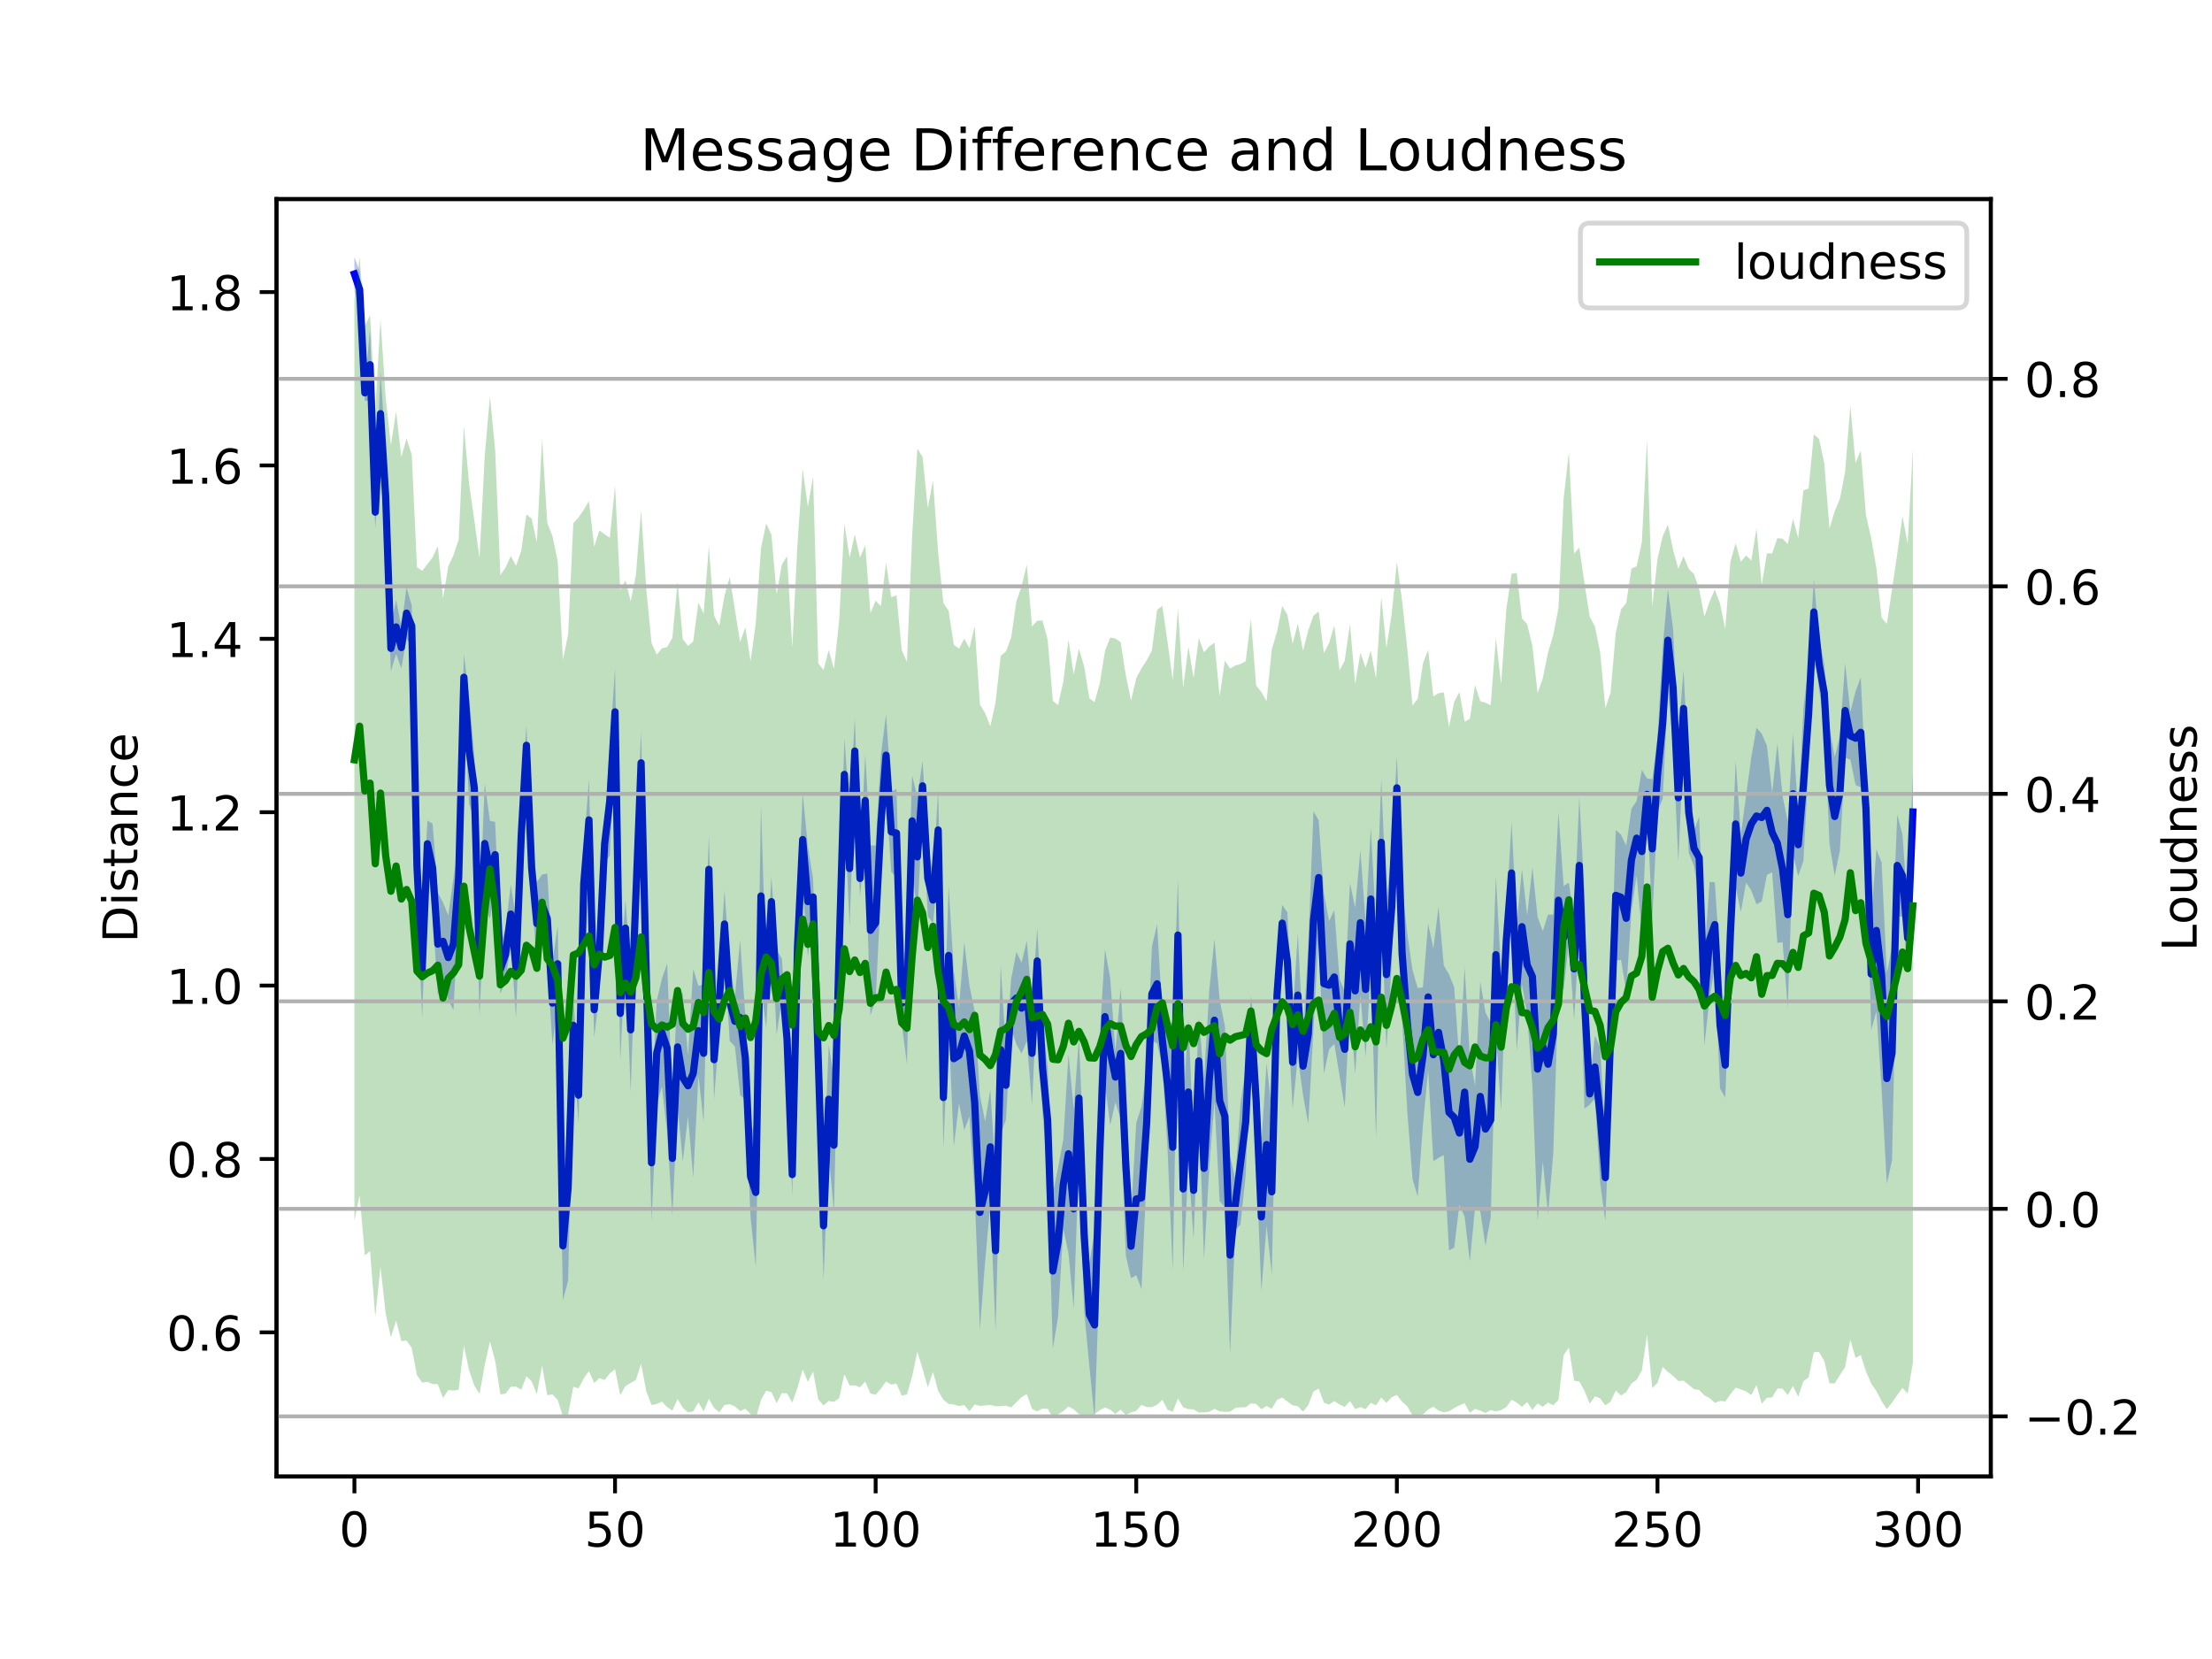 <?xml version="1.0" encoding="utf-8" standalone="no"?>
<!DOCTYPE svg PUBLIC "-//W3C//DTD SVG 1.1//EN"
  "http://www.w3.org/Graphics/SVG/1.1/DTD/svg11.dtd">
<!-- Created with matplotlib (https://matplotlib.org/) -->
<svg height="345.6pt" version="1.1" viewBox="0 0 460.8 345.6" width="460.8pt" xmlns="http://www.w3.org/2000/svg" xmlns:xlink="http://www.w3.org/1999/xlink">
 <defs>
  <style type="text/css">
*{stroke-linecap:butt;stroke-linejoin:round;}
  </style>
 </defs>
 <g id="figure_1">
  <g id="patch_1">
   <path d="M 0 345.6 
L 460.8 345.6 
L 460.8 0 
L 0 0 
z
" style="fill:#ffffff;"/>
  </g>
  <g id="axes_1">
   <g id="patch_2">
    <path d="M 57.6 307.584 
L 414.72 307.584 
L 414.72 41.472 
L 57.6 41.472 
z
" style="fill:#ffffff;"/>
   </g>
   <g id="PolyCollection_1">
    <path clip-path="url(#pa20dd7c865)" d="M 73.833 53.568 
L 73.833 60.593 
L 74.919 64.16 
L 76.004 83.521 
L 77.09 83.472 
L 78.176 110.064 
L 79.262 94.911 
L 80.348 113.051 
L 81.433 139.838 
L 82.519 136.229 
L 83.605 139.255 
L 84.691 133.058 
L 85.777 134.613 
L 86.862 187.774 
L 87.948 211.979 
L 89.034 180.619 
L 90.12 190.057 
L 91.206 207.394 
L 92.291 204.18 
L 93.377 208.27 
L 94.463 210.437 
L 95.549 189.626 
L 96.635 145.923 
L 97.72 167.411 
L 98.806 170.983 
L 99.892 211.641 
L 100.978 188.27 
L 102.064 191.388 
L 103.149 184.856 
L 104.235 207.033 
L 105.321 204.267 
L 106.407 196.52 
L 107.493 212.027 
L 108.578 182.072 
L 109.664 159.316 
L 110.75 185.669 
L 111.836 201.038 
L 112.922 194.74 
L 114.007 200.778 
L 115.093 217.663 
L 116.179 208.685 
L 117.265 270.84 
L 118.351 266.79 
L 119.436 219.218 
L 120.522 233.945 
L 121.608 191.685 
L 122.694 179.28 
L 123.78 216.147 
L 124.865 206.973 
L 125.951 179.784 
L 127.037 178.225 
L 128.123 157.266 
L 129.209 220.987 
L 130.294 199.138 
L 131.38 227.465 
L 132.466 195.625 
L 133.552 165.499 
L 134.638 210.607 
L 135.723 254.281 
L 136.809 230.189 
L 137.895 226.378 
L 138.981 236.022 
L 140.067 253.178 
L 141.152 230.646 
L 142.238 241.95 
L 143.324 232.558 
L 144.41 245.35 
L 145.496 224.04 
L 146.581 233.772 
L 147.667 188.139 
L 148.753 229.069 
L 149.839 214.6 
L 150.925 199.414 
L 152.01 216.841 
L 153.096 217.988 
L 154.182 228.146 
L 155.268 229.11 
L 156.354 253.567 
L 157.439 263.95 
L 158.525 205.377 
L 159.611 214.244 
L 160.697 193.059 
L 161.783 215.532 
L 162.868 208.256 
L 163.954 218.147 
L 165.04 249.143 
L 166.126 203.621 
L 167.212 184.509 
L 168.297 199.328 
L 169.383 190.588 
L 170.469 230.076 
L 171.555 266.648 
L 172.641 240.309 
L 173.726 252.614 
L 174.812 202.904 
L 175.898 168.886 
L 176.984 193.018 
L 178.07 163.246 
L 179.155 186.718 
L 180.241 176.464 
L 181.327 211.533 
L 182.413 208.334 
L 183.499 186.085 
L 184.584 165.818 
L 185.67 181.647 
L 186.756 182.735 
L 187.842 213.308 
L 188.928 221.599 
L 190.013 180.47 
L 191.099 191.005 
L 192.185 168.896 
L 193.271 190.882 
L 194.357 192.274 
L 195.442 181.279 
L 196.528 239.117 
L 197.614 213.599 
L 198.7 238.799 
L 199.786 229.822 
L 200.871 235.443 
L 201.957 232.602 
L 203.043 248.662 
L 204.129 276.979 
L 205.215 262.835 
L 206.3 250.795 
L 207.386 277.249 
L 208.472 236.248 
L 209.558 233.233 
L 210.644 214.218 
L 211.729 217.515 
L 212.815 219.488 
L 213.901 216.86 
L 214.987 230.124 
L 216.073 207.056 
L 217.158 231.737 
L 218.244 244.608 
L 219.33 280.91 
L 220.416 274.317 
L 221.502 255.973 
L 222.587 261.088 
L 223.673 272.659 
L 224.759 241.198 
L 225.845 273.109 
L 226.931 284.502 
L 228.016 295.488 
L 229.102 264.557 
L 230.188 225.768 
L 231.274 234.413 
L 232.36 229.624 
L 233.445 233.045 
L 234.531 261.574 
L 235.617 266.293 
L 236.703 265.622 
L 237.789 268.559 
L 238.875 244.706 
L 239.96 216.8 
L 241.046 217.36 
L 242.132 222.14 
L 243.218 239.354 
L 244.304 264.649 
L 245.389 206.365 
L 246.475 264.994 
L 247.561 242.627 
L 248.647 258.092 
L 249.733 230.02 
L 250.818 262.226 
L 251.904 243.429 
L 252.99 229.484 
L 254.076 250.214 
L 255.162 251.491 
L 256.247 282.056 
L 257.333 256.264 
L 258.419 255.113 
L 259.505 244.766 
L 260.591 215.961 
L 261.676 241.897 
L 262.762 268.922 
L 263.848 255.34 
L 264.934 265.406 
L 266.02 216.182 
L 267.105 196.101 
L 268.191 210.546 
L 269.277 230.958 
L 270.363 220.132 
L 271.449 228.153 
L 272.534 234.042 
L 273.62 214.396 
L 274.706 194.739 
L 275.792 223.694 
L 276.878 218.589 
L 277.963 217.466 
L 279.049 224.055 
L 280.135 230.737 
L 281.221 209.306 
L 282.307 223.779 
L 283.392 207.324 
L 284.478 220.134 
L 285.564 202.196 
L 286.65 237.209 
L 287.736 188.625 
L 288.821 218.502 
L 289.907 200.992 
L 290.993 170.787 
L 292.079 212.325 
L 293.165 231.565 
L 294.25 245.562 
L 295.336 249.318 
L 296.422 234.386 
L 297.508 222.913 
L 298.594 241.888 
L 299.679 241.194 
L 300.765 240.627 
L 301.851 260.478 
L 302.937 259.909 
L 304.023 250.964 
L 305.108 253.471 
L 306.194 262.815 
L 307.28 251.55 
L 308.366 252.331 
L 309.452 259.502 
L 310.537 253.634 
L 311.623 215.243 
L 312.709 231.379 
L 313.795 201.539 
L 314.881 192.502 
L 315.966 218.918 
L 317.052 205.053 
L 318.138 211.358 
L 319.224 226.202 
L 320.31 254.405 
L 321.395 241.958 
L 322.481 252.89 
L 323.567 240.413 
L 324.653 205.796 
L 325.739 206.143 
L 326.824 196.258 
L 327.91 212.417 
L 328.996 194.487 
L 330.082 230.949 
L 331.168 230.125 
L 332.253 228.837 
L 333.339 246.37 
L 334.425 254.447 
L 335.511 226.416 
L 336.597 200.096 
L 337.682 199.95 
L 338.768 206.453 
L 339.854 189.861 
L 340.94 182.364 
L 342.026 194.412 
L 343.111 168.803 
L 344.197 191.359 
L 345.283 169.183 
L 346.369 166.395 
L 347.455 143.946 
L 348.54 155.481 
L 349.626 179.472 
L 350.712 155.544 
L 351.798 177.657 
L 352.884 180.404 
L 353.969 187.206 
L 355.055 217.756 
L 356.141 207.889 
L 357.227 201.428 
L 358.313 226.734 
L 359.398 228.682 
L 360.484 202.066 
L 361.57 184.812 
L 362.656 189.991 
L 363.742 183.874 
L 364.827 185.514 
L 365.913 188.378 
L 366.999 187.771 
L 368.085 182.24 
L 369.171 181.721 
L 370.256 196.441 
L 371.342 196.267 
L 372.428 210.003 
L 373.514 177.93 
L 374.6 182.482 
L 375.685 179.374 
L 376.771 159.012 
L 377.857 134.24 
L 378.943 143.747 
L 380.029 150.392 
L 381.114 175.726 
L 382.2 182.447 
L 383.286 177.164 
L 384.372 157.887 
L 385.458 158.231 
L 386.543 163.513 
L 387.629 164.016 
L 388.715 172.988 
L 389.801 214.589 
L 390.887 210.736 
L 391.972 226.785 
L 393.058 246.63 
L 394.144 241.709 
L 395.23 190.936 
L 396.316 190.952 
L 397.401 201.881 
L 398.487 177.495 
L 398.487 160.799 
L 398.487 160.799 
L 397.401 188.92 
L 396.316 173.875 
L 395.23 169.64 
L 394.144 197.119 
L 393.058 202.726 
L 391.972 179.655 
L 390.887 176.923 
L 389.801 191.231 
L 388.715 163.953 
L 387.629 141.097 
L 386.543 144.052 
L 385.458 148.312 
L 384.372 138.146 
L 383.286 153.18 
L 382.2 157.745 
L 381.114 151.43 
L 380.029 138.298 
L 378.943 132.893 
L 377.857 120.736 
L 376.771 138.302 
L 375.685 147.605 
L 374.6 169.461 
L 373.514 152.775 
L 372.428 171.095 
L 371.342 165.837 
L 370.256 154.925 
L 369.171 165.166 
L 368.085 155.366 
L 366.999 152.831 
L 365.913 151.608 
L 364.827 157.742 
L 363.742 165.73 
L 362.656 173.765 
L 361.57 158.477 
L 360.484 186.581 
L 359.398 215.084 
L 358.313 200.315 
L 357.227 183.796 
L 356.141 183.714 
L 355.055 199.276 
L 353.969 170.125 
L 352.884 173.026 
L 351.798 160.833 
L 350.712 139.636 
L 349.626 152.912 
L 348.54 131.071 
L 347.455 122.79 
L 346.369 134.766 
L 345.283 153.75 
L 344.197 162.307 
L 343.111 162.174 
L 342.026 160.371 
L 340.94 166.835 
L 339.854 168.493 
L 338.768 176.146 
L 337.682 173.878 
L 336.597 172.929 
L 335.511 206.625 
L 334.425 236.185 
L 333.339 218.276 
L 332.253 215.71 
L 331.168 225.625 
L 330.082 186.199 
L 328.996 166.086 
L 327.91 191.267 
L 326.824 183.849 
L 325.739 184.571 
L 324.653 169.266 
L 323.567 190.548 
L 322.481 190.506 
L 321.395 193.964 
L 320.31 191.021 
L 319.224 180.7 
L 318.138 190.703 
L 317.052 181.045 
L 315.966 192.489 
L 314.881 171.213 
L 313.795 190.109 
L 312.709 202.774 
L 311.623 182.52 
L 310.537 212.989 
L 309.452 210.918 
L 308.366 204.476 
L 307.28 226.155 
L 306.194 220.17 
L 305.108 201.541 
L 304.023 221.11 
L 302.937 205.66 
L 301.851 202.965 
L 300.765 201.127 
L 299.679 188.918 
L 298.594 197.541 
L 297.508 192.458 
L 296.422 205.658 
L 295.336 205.831 
L 294.25 202.029 
L 293.165 194.531 
L 292.079 184.641 
L 290.993 157.463 
L 289.907 177.291 
L 288.821 187.55 
L 287.736 162.306 
L 286.65 192.731 
L 285.564 172.371 
L 284.478 192.102 
L 283.392 177.117 
L 282.307 189.042 
L 281.221 183.943 
L 280.135 206.444 
L 279.049 203.993 
L 277.963 189.585 
L 276.878 191.886 
L 275.792 186.123 
L 274.706 170.886 
L 273.62 169.014 
L 272.534 196.85 
L 271.449 216.031 
L 270.363 194.458 
L 269.277 211.596 
L 268.191 190.094 
L 267.105 188.512 
L 266.02 198.472 
L 264.934 231.151 
L 263.848 221.514 
L 262.762 238.113 
L 261.676 216.412 
L 260.591 207.518 
L 259.505 222.664 
L 258.419 229.808 
L 257.333 245.593 
L 256.247 240.869 
L 255.162 213.634 
L 254.076 208.372 
L 252.99 195.564 
L 251.904 206.413 
L 250.818 224.563 
L 249.733 212.016 
L 248.647 237.847 
L 247.561 212.341 
L 246.475 230.359 
L 245.389 183.215 
L 244.304 213.342 
L 243.218 212.616 
L 242.132 211.194 
L 241.046 192.529 
L 239.96 197.227 
L 238.875 222.999 
L 237.789 230.518 
L 236.703 233.92 
L 235.617 252.932 
L 234.531 223.941 
L 233.445 205.849 
L 232.36 219.12 
L 231.274 203.735 
L 230.188 197.779 
L 229.102 215.775 
L 228.016 256.54 
L 226.931 263.164 
L 225.845 241.509 
L 224.759 216.318 
L 223.673 230.998 
L 222.587 219.618 
L 221.502 237.398 
L 220.416 243.274 
L 219.33 248.635 
L 218.244 222.12 
L 217.158 212.886 
L 216.073 193.32 
L 214.987 208.724 
L 213.901 195.942 
L 212.815 200.547 
L 211.729 198.31 
L 210.644 203.917 
L 209.558 218.918 
L 208.472 201.131 
L 207.386 243.855 
L 206.3 227.024 
L 205.215 233.581 
L 204.129 228.147 
L 203.043 210.664 
L 201.957 205.357 
L 200.871 196.215 
L 199.786 209.863 
L 198.7 202.291 
L 197.614 184.471 
L 196.528 218.151 
L 195.442 164.521 
L 194.357 182.722 
L 193.271 174.986 
L 192.185 158.517 
L 191.099 166.009 
L 190.013 161.554 
L 188.928 194.942 
L 187.842 204.643 
L 186.756 164.364 
L 185.67 164.924 
L 184.584 148.826 
L 183.499 157.348 
L 182.413 176.169 
L 181.327 176.08 
L 180.241 157.088 
L 179.155 179.287 
L 178.07 149.668 
L 176.984 168.845 
L 175.898 153.756 
L 174.812 192.56 
L 173.726 224.513 
L 172.641 217.656 
L 171.555 244.066 
L 170.469 212.536 
L 169.383 183.137 
L 168.297 176.302 
L 167.212 165.287 
L 166.126 191.19 
L 165.04 240.241 
L 163.954 214.876 
L 162.868 199.677 
L 161.783 197.892 
L 160.697 182.611 
L 159.611 201.922 
L 158.525 167.918 
L 157.439 232.86 
L 156.354 236.629 
L 155.268 211.649 
L 154.182 195.799 
L 153.096 207.531 
L 152.01 200.528 
L 150.925 185.562 
L 149.839 202.269 
L 148.753 212.441 
L 147.667 174.069 
L 146.581 205.07 
L 145.496 205.376 
L 144.41 201.869 
L 143.324 219.803 
L 142.238 207.024 
L 141.152 205.537 
L 140.067 229.447 
L 138.981 200.741 
L 137.895 203.843 
L 136.809 208.505 
L 135.723 230.183 
L 134.638 196.741 
L 133.552 152.316 
L 132.466 177.01 
L 131.38 201.604 
L 130.294 187.549 
L 129.209 201.219 
L 128.123 139.303 
L 127.037 155.347 
L 125.951 171.878 
L 124.865 189.675 
L 123.78 204.529 
L 122.694 162.321 
L 121.608 176.476 
L 120.522 222.344 
L 119.436 207.966 
L 118.351 228.013 
L 117.265 248.235 
L 116.179 192.861 
L 115.093 200.271 
L 114.007 181.972 
L 112.922 182.171 
L 111.836 183.753 
L 110.75 175.889 
L 109.664 151.195 
L 108.578 166.205 
L 107.493 191.247 
L 106.407 184.315 
L 105.321 193.356 
L 104.235 196.793 
L 103.149 171.228 
L 102.064 170.974 
L 100.978 163.161 
L 99.892 191.082 
L 98.806 157.21 
L 97.72 145.289 
L 96.635 136.244 
L 95.549 176.038 
L 94.463 182.894 
L 93.377 190.685 
L 92.291 188.009 
L 91.206 185.964 
L 90.12 171.602 
L 89.034 170.932 
L 87.948 191.719 
L 86.862 173.168 
L 85.777 126.164 
L 84.691 122.396 
L 83.605 130.537 
L 82.519 124.98 
L 81.433 130.302 
L 80.348 93.938 
L 79.262 77.43 
L 78.176 103.311 
L 77.09 68.466 
L 76.004 80.158 
L 74.919 56.486 
L 73.833 53.568 
z
" style="fill:#0000ff;fill-opacity:0.25;"/>
   </g>
   <g id="matplotlib.axis_1">
    <g id="xtick_1">
     <g id="line2d_1">
      <defs>
       <path d="M 0 0 
L 0 3.5 
" id="mc885e12858" style="stroke:#000000;stroke-width:0.8;"/>
      </defs>
      <g>
       <use style="stroke:#000000;stroke-width:0.8;" x="73.833" xlink:href="#mc885e12858" y="307.584"/>
      </g>
     </g>
     <g id="text_1">
      <!-- 0 -->
      <defs>
       <path d="M 31.781 66.406 
Q 24.172 66.406 20.328 58.906 
Q 16.5 51.422 16.5 36.375 
Q 16.5 21.391 20.328 13.891 
Q 24.172 6.391 31.781 6.391 
Q 39.453 6.391 43.281 13.891 
Q 47.125 21.391 47.125 36.375 
Q 47.125 51.422 43.281 58.906 
Q 39.453 66.406 31.781 66.406 
z
M 31.781 74.219 
Q 44.047 74.219 50.516 64.516 
Q 56.984 54.828 56.984 36.375 
Q 56.984 17.969 50.516 8.266 
Q 44.047 -1.422 31.781 -1.422 
Q 19.531 -1.422 13.062 8.266 
Q 6.594 17.969 6.594 36.375 
Q 6.594 54.828 13.062 64.516 
Q 19.531 74.219 31.781 74.219 
z
" id="DejaVuSans-48"/>
      </defs>
      <g transform="translate(70.651 322.182)scale(0.1 -0.1)">
       <use xlink:href="#DejaVuSans-48"/>
      </g>
     </g>
    </g>
    <g id="xtick_2">
     <g id="line2d_2">
      <g>
       <use style="stroke:#000000;stroke-width:0.8;" x="128.123" xlink:href="#mc885e12858" y="307.584"/>
      </g>
     </g>
     <g id="text_2">
      <!-- 50 -->
      <defs>
       <path d="M 10.797 72.906 
L 49.516 72.906 
L 49.516 64.594 
L 19.828 64.594 
L 19.828 46.734 
Q 21.969 47.469 24.109 47.828 
Q 26.266 48.188 28.422 48.188 
Q 40.625 48.188 47.75 41.5 
Q 54.891 34.812 54.891 23.391 
Q 54.891 11.625 47.562 5.094 
Q 40.234 -1.422 26.906 -1.422 
Q 22.312 -1.422 17.547 -0.641 
Q 12.797 0.141 7.719 1.703 
L 7.719 11.625 
Q 12.109 9.234 16.797 8.062 
Q 21.484 6.891 26.703 6.891 
Q 35.156 6.891 40.078 11.328 
Q 45.016 15.766 45.016 23.391 
Q 45.016 31 40.078 35.438 
Q 35.156 39.891 26.703 39.891 
Q 22.75 39.891 18.812 39.016 
Q 14.891 38.141 10.797 36.281 
z
" id="DejaVuSans-53"/>
      </defs>
      <g transform="translate(121.76 322.182)scale(0.1 -0.1)">
       <use xlink:href="#DejaVuSans-53"/>
       <use x="63.623" xlink:href="#DejaVuSans-48"/>
      </g>
     </g>
    </g>
    <g id="xtick_3">
     <g id="line2d_3">
      <g>
       <use style="stroke:#000000;stroke-width:0.8;" x="182.413" xlink:href="#mc885e12858" y="307.584"/>
      </g>
     </g>
     <g id="text_3">
      <!-- 100 -->
      <defs>
       <path d="M 12.406 8.297 
L 28.516 8.297 
L 28.516 63.922 
L 10.984 60.406 
L 10.984 69.391 
L 28.422 72.906 
L 38.281 72.906 
L 38.281 8.297 
L 54.391 8.297 
L 54.391 0 
L 12.406 0 
z
" id="DejaVuSans-49"/>
      </defs>
      <g transform="translate(172.869 322.182)scale(0.1 -0.1)">
       <use xlink:href="#DejaVuSans-49"/>
       <use x="63.623" xlink:href="#DejaVuSans-48"/>
       <use x="127.246" xlink:href="#DejaVuSans-48"/>
      </g>
     </g>
    </g>
    <g id="xtick_4">
     <g id="line2d_4">
      <g>
       <use style="stroke:#000000;stroke-width:0.8;" x="236.703" xlink:href="#mc885e12858" y="307.584"/>
      </g>
     </g>
     <g id="text_4">
      <!-- 150 -->
      <g transform="translate(227.159 322.182)scale(0.1 -0.1)">
       <use xlink:href="#DejaVuSans-49"/>
       <use x="63.623" xlink:href="#DejaVuSans-53"/>
       <use x="127.246" xlink:href="#DejaVuSans-48"/>
      </g>
     </g>
    </g>
    <g id="xtick_5">
     <g id="line2d_5">
      <g>
       <use style="stroke:#000000;stroke-width:0.8;" x="290.993" xlink:href="#mc885e12858" y="307.584"/>
      </g>
     </g>
     <g id="text_5">
      <!-- 200 -->
      <defs>
       <path d="M 19.188 8.297 
L 53.609 8.297 
L 53.609 0 
L 7.328 0 
L 7.328 8.297 
Q 12.938 14.109 22.625 23.891 
Q 32.328 33.688 34.812 36.531 
Q 39.547 41.844 41.422 45.531 
Q 43.312 49.219 43.312 52.781 
Q 43.312 58.594 39.234 62.25 
Q 35.156 65.922 28.609 65.922 
Q 23.969 65.922 18.812 64.312 
Q 13.672 62.703 7.812 59.422 
L 7.812 69.391 
Q 13.766 71.781 18.938 73 
Q 24.125 74.219 28.422 74.219 
Q 39.75 74.219 46.484 68.547 
Q 53.219 62.891 53.219 53.422 
Q 53.219 48.922 51.531 44.891 
Q 49.859 40.875 45.406 35.406 
Q 44.188 33.984 37.641 27.219 
Q 31.109 20.453 19.188 8.297 
z
" id="DejaVuSans-50"/>
      </defs>
      <g transform="translate(281.449 322.182)scale(0.1 -0.1)">
       <use xlink:href="#DejaVuSans-50"/>
       <use x="63.623" xlink:href="#DejaVuSans-48"/>
       <use x="127.246" xlink:href="#DejaVuSans-48"/>
      </g>
     </g>
    </g>
    <g id="xtick_6">
     <g id="line2d_6">
      <g>
       <use style="stroke:#000000;stroke-width:0.8;" x="345.283" xlink:href="#mc885e12858" y="307.584"/>
      </g>
     </g>
     <g id="text_6">
      <!-- 250 -->
      <g transform="translate(335.739 322.182)scale(0.1 -0.1)">
       <use xlink:href="#DejaVuSans-50"/>
       <use x="63.623" xlink:href="#DejaVuSans-53"/>
       <use x="127.246" xlink:href="#DejaVuSans-48"/>
      </g>
     </g>
    </g>
    <g id="xtick_7">
     <g id="line2d_7">
      <g>
       <use style="stroke:#000000;stroke-width:0.8;" x="399.573" xlink:href="#mc885e12858" y="307.584"/>
      </g>
     </g>
     <g id="text_7">
      <!-- 300 -->
      <defs>
       <path d="M 40.578 39.312 
Q 47.656 37.797 51.625 33 
Q 55.609 28.219 55.609 21.188 
Q 55.609 10.406 48.188 4.484 
Q 40.766 -1.422 27.094 -1.422 
Q 22.516 -1.422 17.656 -0.516 
Q 12.797 0.391 7.625 2.203 
L 7.625 11.719 
Q 11.719 9.328 16.594 8.109 
Q 21.484 6.891 26.812 6.891 
Q 36.078 6.891 40.938 10.547 
Q 45.797 14.203 45.797 21.188 
Q 45.797 27.641 41.281 31.266 
Q 36.766 34.906 28.719 34.906 
L 20.219 34.906 
L 20.219 43.016 
L 29.109 43.016 
Q 36.375 43.016 40.234 45.922 
Q 44.094 48.828 44.094 54.297 
Q 44.094 59.906 40.109 62.906 
Q 36.141 65.922 28.719 65.922 
Q 24.656 65.922 20.016 65.031 
Q 15.375 64.156 9.812 62.312 
L 9.812 71.094 
Q 15.438 72.656 20.344 73.438 
Q 25.25 74.219 29.594 74.219 
Q 40.828 74.219 47.359 69.109 
Q 53.906 64.016 53.906 55.328 
Q 53.906 49.266 50.438 45.094 
Q 46.969 40.922 40.578 39.312 
z
" id="DejaVuSans-51"/>
      </defs>
      <g transform="translate(390.029 322.182)scale(0.1 -0.1)">
       <use xlink:href="#DejaVuSans-51"/>
       <use x="63.623" xlink:href="#DejaVuSans-48"/>
       <use x="127.246" xlink:href="#DejaVuSans-48"/>
      </g>
     </g>
    </g>
   </g>
   <g id="matplotlib.axis_2">
    <g id="ytick_1">
     <g id="line2d_8">
      <defs>
       <path d="M 0 0 
L -3.5 0 
" id="m83c9030789" style="stroke:#000000;stroke-width:0.8;"/>
      </defs>
      <g>
       <use style="stroke:#000000;stroke-width:0.8;" x="57.6" xlink:href="#m83c9030789" y="277.557"/>
      </g>
     </g>
     <g id="text_8">
      <!-- 0.6 -->
      <defs>
       <path d="M 10.688 12.406 
L 21 12.406 
L 21 0 
L 10.688 0 
z
" id="DejaVuSans-46"/>
       <path d="M 33.016 40.375 
Q 26.375 40.375 22.484 35.828 
Q 18.609 31.297 18.609 23.391 
Q 18.609 15.531 22.484 10.953 
Q 26.375 6.391 33.016 6.391 
Q 39.656 6.391 43.531 10.953 
Q 47.406 15.531 47.406 23.391 
Q 47.406 31.297 43.531 35.828 
Q 39.656 40.375 33.016 40.375 
z
M 52.594 71.297 
L 52.594 62.312 
Q 48.875 64.062 45.094 64.984 
Q 41.312 65.922 37.594 65.922 
Q 27.828 65.922 22.672 59.328 
Q 17.531 52.734 16.797 39.406 
Q 19.672 43.656 24.016 45.922 
Q 28.375 48.188 33.594 48.188 
Q 44.578 48.188 50.953 41.516 
Q 57.328 34.859 57.328 23.391 
Q 57.328 12.156 50.688 5.359 
Q 44.047 -1.422 33.016 -1.422 
Q 20.359 -1.422 13.672 8.266 
Q 6.984 17.969 6.984 36.375 
Q 6.984 53.656 15.188 63.938 
Q 23.391 74.219 37.203 74.219 
Q 40.922 74.219 44.703 73.484 
Q 48.484 72.75 52.594 71.297 
z
" id="DejaVuSans-54"/>
      </defs>
      <g transform="translate(34.697 281.356)scale(0.1 -0.1)">
       <use xlink:href="#DejaVuSans-48"/>
       <use x="63.623" xlink:href="#DejaVuSans-46"/>
       <use x="95.41" xlink:href="#DejaVuSans-54"/>
      </g>
     </g>
    </g>
    <g id="ytick_2">
     <g id="line2d_9">
      <g>
       <use style="stroke:#000000;stroke-width:0.8;" x="57.6" xlink:href="#m83c9030789" y="241.437"/>
      </g>
     </g>
     <g id="text_9">
      <!-- 0.8 -->
      <defs>
       <path d="M 31.781 34.625 
Q 24.75 34.625 20.719 30.859 
Q 16.703 27.094 16.703 20.516 
Q 16.703 13.922 20.719 10.156 
Q 24.75 6.391 31.781 6.391 
Q 38.812 6.391 42.859 10.172 
Q 46.922 13.969 46.922 20.516 
Q 46.922 27.094 42.891 30.859 
Q 38.875 34.625 31.781 34.625 
z
M 21.922 38.812 
Q 15.578 40.375 12.031 44.719 
Q 8.5 49.078 8.5 55.328 
Q 8.5 64.062 14.719 69.141 
Q 20.953 74.219 31.781 74.219 
Q 42.672 74.219 48.875 69.141 
Q 55.078 64.062 55.078 55.328 
Q 55.078 49.078 51.531 44.719 
Q 48 40.375 41.703 38.812 
Q 48.828 37.156 52.797 32.312 
Q 56.781 27.484 56.781 20.516 
Q 56.781 9.906 50.312 4.234 
Q 43.844 -1.422 31.781 -1.422 
Q 19.734 -1.422 13.25 4.234 
Q 6.781 9.906 6.781 20.516 
Q 6.781 27.484 10.781 32.312 
Q 14.797 37.156 21.922 38.812 
z
M 18.312 54.391 
Q 18.312 48.734 21.844 45.562 
Q 25.391 42.391 31.781 42.391 
Q 38.141 42.391 41.719 45.562 
Q 45.312 48.734 45.312 54.391 
Q 45.312 60.062 41.719 63.234 
Q 38.141 66.406 31.781 66.406 
Q 25.391 66.406 21.844 63.234 
Q 18.312 60.062 18.312 54.391 
z
" id="DejaVuSans-56"/>
      </defs>
      <g transform="translate(34.697 245.237)scale(0.1 -0.1)">
       <use xlink:href="#DejaVuSans-48"/>
       <use x="63.623" xlink:href="#DejaVuSans-46"/>
       <use x="95.41" xlink:href="#DejaVuSans-56"/>
      </g>
     </g>
    </g>
    <g id="ytick_3">
     <g id="line2d_10">
      <g>
       <use style="stroke:#000000;stroke-width:0.8;" x="57.6" xlink:href="#m83c9030789" y="205.318"/>
      </g>
     </g>
     <g id="text_10">
      <!-- 1.0 -->
      <g transform="translate(34.697 209.117)scale(0.1 -0.1)">
       <use xlink:href="#DejaVuSans-49"/>
       <use x="63.623" xlink:href="#DejaVuSans-46"/>
       <use x="95.41" xlink:href="#DejaVuSans-48"/>
      </g>
     </g>
    </g>
    <g id="ytick_4">
     <g id="line2d_11">
      <g>
       <use style="stroke:#000000;stroke-width:0.8;" x="57.6" xlink:href="#m83c9030789" y="169.198"/>
      </g>
     </g>
     <g id="text_11">
      <!-- 1.2 -->
      <g transform="translate(34.697 172.997)scale(0.1 -0.1)">
       <use xlink:href="#DejaVuSans-49"/>
       <use x="63.623" xlink:href="#DejaVuSans-46"/>
       <use x="95.41" xlink:href="#DejaVuSans-50"/>
      </g>
     </g>
    </g>
    <g id="ytick_5">
     <g id="line2d_12">
      <g>
       <use style="stroke:#000000;stroke-width:0.8;" x="57.6" xlink:href="#m83c9030789" y="133.078"/>
      </g>
     </g>
     <g id="text_12">
      <!-- 1.4 -->
      <defs>
       <path d="M 37.797 64.312 
L 12.891 25.391 
L 37.797 25.391 
z
M 35.203 72.906 
L 47.609 72.906 
L 47.609 25.391 
L 58.016 25.391 
L 58.016 17.188 
L 47.609 17.188 
L 47.609 0 
L 37.797 0 
L 37.797 17.188 
L 4.891 17.188 
L 4.891 26.703 
z
" id="DejaVuSans-52"/>
      </defs>
      <g transform="translate(34.697 136.878)scale(0.1 -0.1)">
       <use xlink:href="#DejaVuSans-49"/>
       <use x="63.623" xlink:href="#DejaVuSans-46"/>
       <use x="95.41" xlink:href="#DejaVuSans-52"/>
      </g>
     </g>
    </g>
    <g id="ytick_6">
     <g id="line2d_13">
      <g>
       <use style="stroke:#000000;stroke-width:0.8;" x="57.6" xlink:href="#m83c9030789" y="96.959"/>
      </g>
     </g>
     <g id="text_13">
      <!-- 1.6 -->
      <g transform="translate(34.697 100.758)scale(0.1 -0.1)">
       <use xlink:href="#DejaVuSans-49"/>
       <use x="63.623" xlink:href="#DejaVuSans-46"/>
       <use x="95.41" xlink:href="#DejaVuSans-54"/>
      </g>
     </g>
    </g>
    <g id="ytick_7">
     <g id="line2d_14">
      <g>
       <use style="stroke:#000000;stroke-width:0.8;" x="57.6" xlink:href="#m83c9030789" y="60.839"/>
      </g>
     </g>
     <g id="text_14">
      <!-- 1.8 -->
      <g transform="translate(34.697 64.638)scale(0.1 -0.1)">
       <use xlink:href="#DejaVuSans-49"/>
       <use x="63.623" xlink:href="#DejaVuSans-46"/>
       <use x="95.41" xlink:href="#DejaVuSans-56"/>
      </g>
     </g>
    </g>
    <g id="text_15">
     <!-- Distance -->
     <defs>
      <path d="M 19.672 64.797 
L 19.672 8.109 
L 31.594 8.109 
Q 46.688 8.109 53.688 14.938 
Q 60.688 21.781 60.688 36.531 
Q 60.688 51.172 53.688 57.984 
Q 46.688 64.797 31.594 64.797 
z
M 9.812 72.906 
L 30.078 72.906 
Q 51.266 72.906 61.172 64.094 
Q 71.094 55.281 71.094 36.531 
Q 71.094 17.672 61.125 8.828 
Q 51.172 0 30.078 0 
L 9.812 0 
z
" id="DejaVuSans-68"/>
      <path d="M 9.422 54.688 
L 18.406 54.688 
L 18.406 0 
L 9.422 0 
z
M 9.422 75.984 
L 18.406 75.984 
L 18.406 64.594 
L 9.422 64.594 
z
" id="DejaVuSans-105"/>
      <path d="M 44.281 53.078 
L 44.281 44.578 
Q 40.484 46.531 36.375 47.5 
Q 32.281 48.484 27.875 48.484 
Q 21.188 48.484 17.844 46.438 
Q 14.5 44.391 14.5 40.281 
Q 14.5 37.156 16.891 35.375 
Q 19.281 33.594 26.516 31.984 
L 29.594 31.297 
Q 39.156 29.25 43.188 25.516 
Q 47.219 21.781 47.219 15.094 
Q 47.219 7.469 41.188 3.016 
Q 35.156 -1.422 24.609 -1.422 
Q 20.219 -1.422 15.453 -0.562 
Q 10.688 0.297 5.422 2 
L 5.422 11.281 
Q 10.406 8.688 15.234 7.391 
Q 20.062 6.109 24.812 6.109 
Q 31.156 6.109 34.562 8.281 
Q 37.984 10.453 37.984 14.406 
Q 37.984 18.062 35.516 20.016 
Q 33.062 21.969 24.703 23.781 
L 21.578 24.516 
Q 13.234 26.266 9.516 29.906 
Q 5.812 33.547 5.812 39.891 
Q 5.812 47.609 11.281 51.797 
Q 16.75 56 26.812 56 
Q 31.781 56 36.172 55.266 
Q 40.578 54.547 44.281 53.078 
z
" id="DejaVuSans-115"/>
      <path d="M 18.312 70.219 
L 18.312 54.688 
L 36.812 54.688 
L 36.812 47.703 
L 18.312 47.703 
L 18.312 18.016 
Q 18.312 11.328 20.141 9.422 
Q 21.969 7.516 27.594 7.516 
L 36.812 7.516 
L 36.812 0 
L 27.594 0 
Q 17.188 0 13.234 3.875 
Q 9.281 7.766 9.281 18.016 
L 9.281 47.703 
L 2.688 47.703 
L 2.688 54.688 
L 9.281 54.688 
L 9.281 70.219 
z
" id="DejaVuSans-116"/>
      <path d="M 34.281 27.484 
Q 23.391 27.484 19.188 25 
Q 14.984 22.516 14.984 16.5 
Q 14.984 11.719 18.141 8.906 
Q 21.297 6.109 26.703 6.109 
Q 34.188 6.109 38.703 11.406 
Q 43.219 16.703 43.219 25.484 
L 43.219 27.484 
z
M 52.203 31.203 
L 52.203 0 
L 43.219 0 
L 43.219 8.297 
Q 40.141 3.328 35.547 0.953 
Q 30.953 -1.422 24.312 -1.422 
Q 15.922 -1.422 10.953 3.297 
Q 6 8.016 6 15.922 
Q 6 25.141 12.172 29.828 
Q 18.359 34.516 30.609 34.516 
L 43.219 34.516 
L 43.219 35.406 
Q 43.219 41.609 39.141 45 
Q 35.062 48.391 27.688 48.391 
Q 23 48.391 18.547 47.266 
Q 14.109 46.141 10.016 43.891 
L 10.016 52.203 
Q 14.938 54.109 19.578 55.047 
Q 24.219 56 28.609 56 
Q 40.484 56 46.344 49.844 
Q 52.203 43.703 52.203 31.203 
z
" id="DejaVuSans-97"/>
      <path d="M 54.891 33.016 
L 54.891 0 
L 45.906 0 
L 45.906 32.719 
Q 45.906 40.484 42.875 44.328 
Q 39.844 48.188 33.797 48.188 
Q 26.516 48.188 22.312 43.547 
Q 18.109 38.922 18.109 30.906 
L 18.109 0 
L 9.078 0 
L 9.078 54.688 
L 18.109 54.688 
L 18.109 46.188 
Q 21.344 51.125 25.703 53.562 
Q 30.078 56 35.797 56 
Q 45.219 56 50.047 50.172 
Q 54.891 44.344 54.891 33.016 
z
" id="DejaVuSans-110"/>
      <path d="M 48.781 52.594 
L 48.781 44.188 
Q 44.969 46.297 41.141 47.344 
Q 37.312 48.391 33.406 48.391 
Q 24.656 48.391 19.812 42.844 
Q 14.984 37.312 14.984 27.297 
Q 14.984 17.281 19.812 11.734 
Q 24.656 6.203 33.406 6.203 
Q 37.312 6.203 41.141 7.25 
Q 44.969 8.297 48.781 10.406 
L 48.781 2.094 
Q 45.016 0.344 40.984 -0.531 
Q 36.969 -1.422 32.422 -1.422 
Q 20.062 -1.422 12.781 6.344 
Q 5.516 14.109 5.516 27.297 
Q 5.516 40.672 12.859 48.328 
Q 20.219 56 33.016 56 
Q 37.156 56 41.109 55.141 
Q 45.062 54.297 48.781 52.594 
z
" id="DejaVuSans-99"/>
      <path d="M 56.203 29.594 
L 56.203 25.203 
L 14.891 25.203 
Q 15.484 15.922 20.484 11.062 
Q 25.484 6.203 34.422 6.203 
Q 39.594 6.203 44.453 7.469 
Q 49.312 8.734 54.109 11.281 
L 54.109 2.781 
Q 49.266 0.734 44.188 -0.344 
Q 39.109 -1.422 33.891 -1.422 
Q 20.797 -1.422 13.156 6.188 
Q 5.516 13.812 5.516 26.812 
Q 5.516 40.234 12.766 48.109 
Q 20.016 56 32.328 56 
Q 43.359 56 49.781 48.891 
Q 56.203 41.797 56.203 29.594 
z
M 47.219 32.234 
Q 47.125 39.594 43.094 43.984 
Q 39.062 48.391 32.422 48.391 
Q 24.906 48.391 20.391 44.141 
Q 15.875 39.891 15.188 32.172 
z
" id="DejaVuSans-101"/>
     </defs>
     <g transform="translate(28.617 196.391)rotate(-90)scale(0.1 -0.1)">
      <use xlink:href="#DejaVuSans-68"/>
      <use x="77.002" xlink:href="#DejaVuSans-105"/>
      <use x="104.785" xlink:href="#DejaVuSans-115"/>
      <use x="156.885" xlink:href="#DejaVuSans-116"/>
      <use x="196.094" xlink:href="#DejaVuSans-97"/>
      <use x="257.373" xlink:href="#DejaVuSans-110"/>
      <use x="320.752" xlink:href="#DejaVuSans-99"/>
      <use x="375.732" xlink:href="#DejaVuSans-101"/>
     </g>
    </g>
   </g>
   <g id="line2d_15">
    <path clip-path="url(#pa20dd7c865)" d="M 73.833 57.08 
L 74.919 60.323 
L 76.004 81.84 
L 77.09 75.969 
L 78.176 106.687 
L 79.262 86.171 
L 80.348 103.494 
L 81.433 135.07 
L 82.519 130.604 
L 83.605 134.896 
L 84.691 127.727 
L 85.777 130.388 
L 86.862 180.471 
L 87.948 201.849 
L 89.034 175.775 
L 90.12 180.83 
L 91.206 196.679 
L 92.291 196.095 
L 93.377 199.477 
L 94.463 196.666 
L 95.549 182.832 
L 96.635 141.084 
L 97.72 156.35 
L 98.806 164.097 
L 99.892 201.361 
L 100.978 175.716 
L 102.064 181.181 
L 103.149 178.042 
L 104.235 201.913 
L 105.321 198.811 
L 106.407 190.418 
L 107.493 201.637 
L 108.578 174.139 
L 109.664 155.256 
L 110.75 180.779 
L 111.836 192.396 
L 112.922 188.455 
L 114.007 191.375 
L 115.093 208.967 
L 116.179 200.773 
L 117.265 259.538 
L 118.351 247.401 
L 119.436 213.592 
L 120.522 228.145 
L 121.608 184.08 
L 122.694 170.801 
L 123.78 210.338 
L 124.865 198.324 
L 125.951 175.831 
L 127.037 166.786 
L 128.123 148.284 
L 129.209 211.103 
L 130.294 193.343 
L 131.38 214.534 
L 133.552 158.908 
L 134.638 203.674 
L 135.723 242.232 
L 136.809 219.347 
L 137.895 215.111 
L 138.981 218.382 
L 140.067 241.313 
L 141.152 218.091 
L 142.238 224.487 
L 143.324 226.181 
L 144.41 223.61 
L 145.496 214.708 
L 146.581 219.421 
L 147.667 181.104 
L 148.753 220.755 
L 149.839 208.434 
L 150.925 192.488 
L 152.01 208.685 
L 153.096 212.759 
L 154.182 211.973 
L 155.268 220.379 
L 156.354 245.098 
L 157.439 248.405 
L 158.525 186.648 
L 159.611 208.083 
L 160.697 187.835 
L 161.783 206.712 
L 162.868 203.967 
L 163.954 216.511 
L 165.04 244.692 
L 166.126 197.406 
L 167.212 174.898 
L 168.297 187.815 
L 169.383 186.862 
L 171.555 255.357 
L 172.641 228.982 
L 173.726 238.564 
L 174.812 197.732 
L 175.898 161.321 
L 176.984 180.931 
L 178.07 156.457 
L 179.155 183.002 
L 180.241 166.776 
L 181.327 193.807 
L 182.413 192.252 
L 183.499 171.716 
L 184.584 157.322 
L 185.67 173.285 
L 186.756 173.549 
L 187.842 208.976 
L 188.928 208.27 
L 190.013 171.012 
L 191.099 178.507 
L 192.185 163.706 
L 193.271 182.934 
L 194.357 187.498 
L 195.442 172.9 
L 196.528 228.634 
L 197.614 199.035 
L 198.7 220.545 
L 199.786 219.843 
L 200.871 215.829 
L 201.957 218.979 
L 203.043 229.663 
L 204.129 252.563 
L 205.215 248.208 
L 206.3 238.91 
L 207.386 260.552 
L 208.472 218.69 
L 209.558 226.075 
L 210.644 209.068 
L 211.729 207.912 
L 212.815 210.018 
L 213.901 206.401 
L 214.987 219.424 
L 216.073 200.188 
L 217.158 222.312 
L 218.244 233.364 
L 219.33 264.773 
L 220.416 258.795 
L 221.502 246.685 
L 222.587 240.353 
L 223.673 251.828 
L 224.759 228.758 
L 225.845 257.309 
L 226.931 273.833 
L 228.016 276.014 
L 229.102 240.166 
L 230.188 211.774 
L 231.274 219.074 
L 232.36 224.372 
L 233.445 219.447 
L 234.531 242.758 
L 235.617 259.613 
L 236.703 249.771 
L 237.789 249.539 
L 238.875 233.852 
L 239.96 207.014 
L 241.046 204.945 
L 242.132 216.667 
L 243.218 225.985 
L 244.304 238.996 
L 245.389 194.79 
L 246.475 247.677 
L 247.561 227.484 
L 248.647 247.97 
L 249.733 221.018 
L 250.818 243.395 
L 251.904 224.921 
L 252.99 212.524 
L 254.076 229.293 
L 255.162 232.563 
L 256.247 261.463 
L 257.333 250.929 
L 259.505 233.715 
L 260.591 211.739 
L 261.676 229.154 
L 262.762 253.518 
L 263.848 238.427 
L 264.934 248.278 
L 266.02 207.327 
L 267.105 192.306 
L 268.191 200.32 
L 269.277 221.277 
L 270.363 207.295 
L 271.449 222.092 
L 272.534 215.446 
L 273.62 191.705 
L 274.706 182.813 
L 275.792 204.908 
L 276.878 205.238 
L 277.963 203.525 
L 279.049 214.024 
L 280.135 218.591 
L 281.221 196.625 
L 282.307 206.411 
L 283.392 192.22 
L 284.478 206.118 
L 285.564 187.283 
L 286.65 214.97 
L 287.736 175.466 
L 288.821 203.026 
L 289.907 189.142 
L 290.993 164.125 
L 292.079 198.483 
L 293.165 213.048 
L 294.25 223.796 
L 295.336 227.574 
L 296.422 220.022 
L 297.508 207.686 
L 298.594 219.714 
L 299.679 215.056 
L 300.765 220.877 
L 301.851 231.721 
L 302.937 232.784 
L 304.023 236.037 
L 305.108 227.506 
L 306.194 241.493 
L 307.28 238.852 
L 308.366 228.404 
L 309.452 235.21 
L 310.537 233.311 
L 311.623 198.881 
L 312.709 217.076 
L 313.795 195.824 
L 314.881 181.857 
L 315.966 205.703 
L 317.052 193.049 
L 318.138 201.03 
L 319.224 203.451 
L 320.31 222.713 
L 321.395 217.961 
L 322.481 221.698 
L 323.567 215.48 
L 324.653 187.531 
L 325.739 195.357 
L 326.824 190.053 
L 327.91 201.842 
L 328.996 180.287 
L 330.082 208.574 
L 331.168 227.875 
L 332.253 222.273 
L 333.339 232.323 
L 334.425 245.316 
L 336.597 186.512 
L 337.682 186.914 
L 338.768 191.3 
L 339.854 179.177 
L 340.94 174.6 
L 342.026 177.391 
L 343.111 165.488 
L 344.197 176.833 
L 345.283 161.467 
L 346.369 150.581 
L 347.455 133.368 
L 348.54 143.276 
L 349.626 166.192 
L 350.712 147.59 
L 351.798 169.245 
L 352.884 176.715 
L 353.969 178.665 
L 355.055 208.516 
L 356.141 195.802 
L 357.227 192.612 
L 358.313 213.525 
L 359.398 221.883 
L 360.484 194.323 
L 361.57 171.644 
L 362.656 181.878 
L 363.742 174.802 
L 364.827 171.628 
L 365.913 169.993 
L 366.999 170.301 
L 368.085 168.803 
L 369.171 173.444 
L 370.256 175.683 
L 371.342 181.052 
L 372.428 190.549 
L 373.514 165.353 
L 374.6 175.971 
L 375.685 163.49 
L 376.771 148.657 
L 377.857 127.488 
L 378.943 138.32 
L 380.029 144.345 
L 381.114 163.578 
L 382.2 170.096 
L 383.286 165.172 
L 384.372 148.017 
L 385.458 153.271 
L 386.543 153.783 
L 387.629 152.557 
L 388.715 168.47 
L 389.801 202.91 
L 390.887 193.829 
L 391.972 203.22 
L 393.058 224.678 
L 394.144 219.414 
L 395.23 180.288 
L 396.316 182.413 
L 397.401 195.401 
L 398.487 169.147 
L 398.487 169.147 
" style="fill:none;stroke:#0000ff;stroke-linecap:square;stroke-width:1.5;"/>
   </g>
   <g id="patch_3">
    <path d="M 57.6 307.584 
L 57.6 41.472 
" style="fill:none;stroke:#000000;stroke-linecap:square;stroke-linejoin:miter;stroke-width:0.8;"/>
   </g>
   <g id="patch_4">
    <path d="M 414.72 307.584 
L 414.72 41.472 
" style="fill:none;stroke:#000000;stroke-linecap:square;stroke-linejoin:miter;stroke-width:0.8;"/>
   </g>
   <g id="patch_5">
    <path d="M 57.6 307.584 
L 414.72 307.584 
" style="fill:none;stroke:#000000;stroke-linecap:square;stroke-linejoin:miter;stroke-width:0.8;"/>
   </g>
   <g id="patch_6">
    <path d="M 57.6 41.472 
L 414.72 41.472 
" style="fill:none;stroke:#000000;stroke-linecap:square;stroke-linejoin:miter;stroke-width:0.8;"/>
   </g>
  </g>
  <g id="axes_2">
   <g id="PolyCollection_2">
    <path clip-path="url(#pa20dd7c865)" d="M 73.833 62.294 
L 73.833 254.269 
L 74.919 248.983 
L 76.004 261.535 
L 77.09 260.628 
L 78.176 274.264 
L 79.262 263.896 
L 80.348 273.685 
L 81.433 278.584 
L 82.519 275.107 
L 83.605 279.363 
L 84.691 279.248 
L 85.777 280.814 
L 86.862 286.471 
L 87.948 288.034 
L 89.034 287.861 
L 90.12 288.314 
L 91.206 288.358 
L 92.291 291.205 
L 93.377 289.586 
L 94.463 289.682 
L 95.549 289.497 
L 96.635 280.358 
L 97.72 285.486 
L 98.806 288.618 
L 99.892 290.373 
L 100.978 284.36 
L 102.064 279.455 
L 103.149 283.472 
L 104.235 290.484 
L 105.321 290.309 
L 106.407 288.893 
L 107.493 288.852 
L 108.578 289.5 
L 109.664 286.677 
L 110.75 287.757 
L 111.836 290.431 
L 112.922 284.488 
L 114.007 290.634 
L 115.093 290.485 
L 116.179 291.617 
L 117.265 295.071 
L 118.351 294.651 
L 119.436 288.888 
L 120.522 289.22 
L 121.608 287.157 
L 122.694 285.601 
L 123.78 288.117 
L 124.865 287.07 
L 125.951 287.488 
L 127.037 286.092 
L 128.123 285.22 
L 129.209 290.653 
L 130.294 288.742 
L 131.38 288.091 
L 132.466 287.475 
L 133.552 284.092 
L 134.638 289.836 
L 135.723 292.692 
L 136.809 292.489 
L 137.895 291.975 
L 138.981 293.142 
L 140.067 293.834 
L 141.152 291.452 
L 142.238 293.263 
L 143.324 294.24 
L 144.41 294.006 
L 145.496 292.137 
L 146.581 294.023 
L 147.667 291.385 
L 148.753 293.292 
L 149.839 294.209 
L 150.925 292.694 
L 152.01 292.515 
L 153.096 292.993 
L 154.182 293.936 
L 155.268 293.477 
L 156.354 294.571 
L 157.439 295.488 
L 158.525 291.605 
L 159.611 289.717 
L 160.697 289.992 
L 161.783 292.292 
L 162.868 290.187 
L 163.954 290.277 
L 165.04 292.182 
L 166.126 289.132 
L 167.212 285.249 
L 168.297 287.864 
L 169.383 285.707 
L 170.469 291.514 
L 171.555 292.79 
L 172.641 291.839 
L 173.726 292.032 
L 174.812 291.279 
L 175.898 286.255 
L 176.984 288.616 
L 178.07 288.611 
L 179.155 288.986 
L 180.241 287.803 
L 181.327 290.305 
L 182.413 290.543 
L 183.499 289.298 
L 184.584 287.779 
L 185.67 288.451 
L 186.756 288.203 
L 187.842 290.721 
L 188.928 290.501 
L 190.013 286.722 
L 191.099 281.591 
L 192.185 285.156 
L 193.271 288.978 
L 194.357 285.806 
L 195.442 289.733 
L 196.528 291.595 
L 197.614 292.453 
L 198.7 292.58 
L 199.786 292.898 
L 200.871 292.714 
L 201.957 293.968 
L 203.043 292.57 
L 204.129 292.884 
L 205.215 292.787 
L 206.3 292.676 
L 207.386 292.953 
L 208.472 292.938 
L 209.558 292.828 
L 210.644 293.198 
L 211.729 292.118 
L 212.815 291.042 
L 213.901 290.395 
L 214.987 293.476 
L 216.073 294.035 
L 217.158 293.41 
L 218.244 293.48 
L 219.33 295.31 
L 220.416 294.632 
L 221.502 293.952 
L 222.587 292.991 
L 223.673 293.593 
L 224.759 294.563 
L 225.845 295.25 
L 226.931 295.254 
L 228.016 294.575 
L 229.102 293.775 
L 230.188 293.214 
L 231.274 293.647 
L 232.36 294.534 
L 233.445 293.66 
L 234.531 294.762 
L 235.617 294.222 
L 236.703 293.915 
L 237.789 292.665 
L 238.875 293.122 
L 239.96 293.145 
L 241.046 292.636 
L 242.132 291.603 
L 243.218 293.651 
L 244.304 294.104 
L 245.389 291.315 
L 246.475 293.184 
L 247.561 293.542 
L 248.647 293.595 
L 249.733 294.247 
L 250.818 294.221 
L 251.904 294.108 
L 252.99 293.484 
L 254.076 294.019 
L 255.162 294.119 
L 256.247 294.08 
L 257.333 293.316 
L 258.419 293.165 
L 259.505 293.148 
L 260.591 292.368 
L 261.676 292.455 
L 262.762 293.582 
L 263.848 292.89 
L 264.934 293.476 
L 266.02 291.619 
L 267.105 291.131 
L 268.191 291.966 
L 269.277 292.767 
L 270.363 292.942 
L 271.449 294.073 
L 272.534 292.721 
L 273.62 289.877 
L 274.706 289.264 
L 275.792 292.189 
L 276.878 292.615 
L 277.963 291.865 
L 279.049 292.566 
L 280.135 293.113 
L 281.221 291.834 
L 282.307 293.565 
L 283.392 293.131 
L 284.478 293.552 
L 285.564 292.241 
L 286.65 292.747 
L 287.736 291.119 
L 288.821 292.248 
L 289.907 291.078 
L 290.993 290.594 
L 292.079 291.995 
L 293.165 292.964 
L 294.25 294.865 
L 295.336 294.869 
L 296.422 294.668 
L 297.508 293.626 
L 298.594 293.042 
L 299.679 293.858 
L 300.765 294.216 
L 301.851 294.003 
L 302.937 293.319 
L 304.023 292.765 
L 305.108 292.313 
L 306.194 294.322 
L 307.28 293.499 
L 308.366 293.863 
L 309.452 294.366 
L 310.537 293.747 
L 311.623 294.039 
L 312.709 293.736 
L 313.795 293.148 
L 314.881 291.584 
L 315.966 292.179 
L 317.052 293.066 
L 318.138 292.073 
L 319.224 293.702 
L 320.31 292.352 
L 321.395 293.072 
L 322.481 292.188 
L 323.567 292.753 
L 324.653 291.614 
L 325.739 282.308 
L 326.824 280.705 
L 327.91 287.64 
L 328.996 287.761 
L 330.082 289.724 
L 331.168 292.417 
L 332.253 290.882 
L 333.339 291.312 
L 334.425 292.757 
L 335.511 292 
L 336.597 289.673 
L 337.682 290.707 
L 338.768 289.99 
L 339.854 288.202 
L 340.94 287.435 
L 342.026 285.499 
L 343.111 278.007 
L 344.197 289.163 
L 345.283 288.088 
L 346.369 284.755 
L 347.455 285.772 
L 348.54 286.644 
L 349.626 287.688 
L 350.712 287.631 
L 351.798 288.484 
L 352.884 289.39 
L 353.969 289.54 
L 355.055 290.683 
L 356.141 291.23 
L 357.227 292.229 
L 358.313 291.835 
L 359.398 291.946 
L 360.484 290.446 
L 361.57 289.061 
L 362.656 289.433 
L 363.742 289.862 
L 364.827 290.614 
L 365.913 288.504 
L 366.999 292.434 
L 368.085 291.183 
L 369.171 291.113 
L 370.256 289.255 
L 371.342 289.282 
L 372.428 290.614 
L 373.514 288.701 
L 374.6 290.951 
L 375.685 287.717 
L 376.771 286.948 
L 377.857 281.662 
L 378.943 281.644 
L 380.029 283.516 
L 381.114 288.159 
L 382.2 288.197 
L 383.286 286.45 
L 384.372 284.785 
L 385.458 279.08 
L 386.543 282.872 
L 387.629 282.277 
L 388.715 285.687 
L 389.801 288.203 
L 390.887 289.78 
L 391.972 291.879 
L 393.058 293.549 
L 394.144 292.183 
L 395.23 290.631 
L 396.316 289.104 
L 397.401 290.313 
L 398.487 283.867 
L 398.487 93.528 
L 398.487 93.528 
L 397.401 113.259 
L 396.316 107.547 
L 395.23 115.38 
L 394.144 122.797 
L 393.058 129.975 
L 391.972 128.669 
L 390.887 118.393 
L 389.801 112.119 
L 388.715 107.323 
L 387.629 93.849 
L 386.543 96.514 
L 385.458 84.54 
L 384.372 98.324 
L 383.286 103.919 
L 382.2 106.492 
L 381.114 110.133 
L 380.029 96.506 
L 378.943 91.437 
L 377.857 90.478 
L 376.771 101.765 
L 375.685 102.154 
L 374.6 112.11 
L 373.514 108.096 
L 372.428 113.337 
L 371.342 112.229 
L 370.256 112.097 
L 369.171 115.295 
L 368.085 115.291 
L 366.999 121.822 
L 365.913 110.102 
L 364.827 116.775 
L 363.742 115.702 
L 362.656 117.048 
L 361.57 113.172 
L 360.484 116.968 
L 359.398 131.082 
L 358.313 125.719 
L 357.227 122.814 
L 356.141 125.335 
L 355.055 128.45 
L 353.969 122.757 
L 352.884 119.576 
L 351.798 118.518 
L 350.712 115.878 
L 349.626 118.514 
L 348.54 114.607 
L 347.455 109.294 
L 346.369 111.745 
L 345.283 116.409 
L 344.197 126.336 
L 343.111 91.536 
L 342.026 112.977 
L 340.94 117.981 
L 339.854 118.456 
L 338.768 125.649 
L 337.682 126.943 
L 336.597 131.847 
L 335.511 144.27 
L 334.425 147.521 
L 333.339 135.884 
L 332.253 130.492 
L 331.168 128.505 
L 330.082 121.577 
L 328.996 114.07 
L 327.91 115.329 
L 326.824 94.183 
L 325.739 103.827 
L 324.653 126.672 
L 323.567 132.305 
L 322.481 135.972 
L 321.395 141.296 
L 320.31 144.369 
L 319.224 134.569 
L 318.138 130.045 
L 317.052 128.835 
L 315.966 119.344 
L 314.881 119.538 
L 313.795 126.898 
L 312.709 142.546 
L 311.623 132.933 
L 310.537 146.912 
L 309.452 146.38 
L 308.366 146.09 
L 307.28 142.711 
L 306.194 149.747 
L 305.108 150.33 
L 304.023 144.159 
L 302.937 146.181 
L 301.851 151.503 
L 300.765 144.222 
L 299.679 144.394 
L 298.594 145.08 
L 297.508 135.365 
L 296.422 138.24 
L 295.336 145.589 
L 294.25 146.93 
L 293.165 135.154 
L 292.079 125.101 
L 290.993 117.077 
L 289.907 127.955 
L 288.821 134.958 
L 287.736 124.325 
L 286.65 141.361 
L 285.564 135.541 
L 284.478 139.094 
L 283.392 135.982 
L 282.307 142.553 
L 281.221 129.937 
L 280.135 137.638 
L 279.049 139.657 
L 277.963 130.305 
L 276.878 133.959 
L 275.792 136.067 
L 274.706 127.385 
L 273.62 128.254 
L 272.534 131.306 
L 271.449 135.547 
L 270.363 129.928 
L 269.277 134.107 
L 268.191 128.057 
L 267.105 126.247 
L 266.02 131.638 
L 264.934 135.312 
L 263.848 146.087 
L 262.762 144.161 
L 261.676 142.813 
L 260.591 128.871 
L 259.505 137.73 
L 258.419 138.328 
L 257.333 138.625 
L 256.247 139.284 
L 255.162 137.616 
L 254.076 145.028 
L 252.99 133.881 
L 251.904 134.668 
L 250.818 135.888 
L 249.733 132.923 
L 248.647 141.222 
L 247.561 134.755 
L 246.475 143.303 
L 245.389 126.812 
L 244.304 141.663 
L 243.218 133.715 
L 242.132 126.215 
L 241.046 127.056 
L 239.96 135.534 
L 238.875 137.574 
L 237.789 139.222 
L 236.703 141.288 
L 235.617 145.955 
L 234.531 140.71 
L 233.445 133.771 
L 232.36 133.007 
L 231.274 132.823 
L 230.188 135.63 
L 229.102 142.363 
L 228.016 146.272 
L 226.931 145.471 
L 225.845 138.81 
L 224.759 135.145 
L 223.673 140.5 
L 222.587 133.314 
L 221.502 141.988 
L 220.416 146.903 
L 219.33 145.997 
L 218.244 133.231 
L 217.158 129.272 
L 216.073 129.312 
L 214.987 130.536 
L 213.901 117.629 
L 212.815 122.139 
L 211.729 125.287 
L 210.644 132.818 
L 209.558 135.719 
L 208.472 136.59 
L 207.386 146.397 
L 206.3 151.296 
L 205.215 148.561 
L 204.129 146.718 
L 203.043 130.444 
L 201.957 135.02 
L 200.871 133.064 
L 199.786 135.116 
L 198.7 134.347 
L 197.614 127.24 
L 196.528 125.63 
L 195.442 115.244 
L 194.357 100.123 
L 193.271 105.823 
L 192.185 95.169 
L 191.099 93.467 
L 190.013 111.727 
L 188.928 137.893 
L 187.842 135.416 
L 186.756 124.033 
L 185.67 124.427 
L 184.584 117.237 
L 183.499 126.277 
L 182.413 125.136 
L 181.327 127.718 
L 180.241 113.562 
L 179.155 116.2 
L 178.07 111.355 
L 176.984 116.184 
L 175.898 109.07 
L 174.812 129.334 
L 173.726 139.353 
L 172.641 135.422 
L 171.555 139.592 
L 170.469 138.206 
L 169.383 99.23 
L 168.297 105.614 
L 167.212 97.707 
L 166.126 113.396 
L 165.04 134.906 
L 163.954 115.837 
L 162.868 117.657 
L 161.783 123.786 
L 160.697 111.41 
L 159.611 109.039 
L 158.525 114.259 
L 157.439 129.882 
L 156.354 137.704 
L 155.268 130.68 
L 154.182 133.769 
L 153.096 127.032 
L 152.01 120.186 
L 150.925 124.084 
L 149.839 130.375 
L 148.753 128.221 
L 147.667 113.852 
L 146.581 127.872 
L 145.496 125.526 
L 144.41 133.629 
L 143.324 134.566 
L 142.238 133.143 
L 141.152 121.247 
L 140.067 132.897 
L 138.981 134.791 
L 137.895 135.07 
L 136.809 136.384 
L 135.723 133.931 
L 134.638 122.78 
L 133.552 106.291 
L 132.466 119.839 
L 131.38 125.257 
L 130.294 120.915 
L 129.209 122.918 
L 128.123 101.211 
L 127.037 112.02 
L 125.951 111.291 
L 124.865 110.503 
L 123.78 113.894 
L 122.694 104.39 
L 121.608 106.21 
L 120.522 107.804 
L 119.436 109.002 
L 118.351 132.173 
L 117.265 137.487 
L 116.179 116.924 
L 115.093 111.729 
L 114.007 108.9 
L 112.922 91.428 
L 111.836 112.994 
L 110.75 108.031 
L 109.664 107.147 
L 108.578 114.783 
L 107.493 117.878 
L 106.407 115.816 
L 105.321 118.217 
L 104.235 119.828 
L 103.149 93.752 
L 102.064 82.595 
L 100.978 95.025 
L 99.892 116.326 
L 98.806 108.361 
L 97.72 100.772 
L 96.635 88.843 
L 95.549 112.413 
L 94.463 115.681 
L 93.377 118.013 
L 92.291 124.607 
L 91.206 113.772 
L 90.12 116.106 
L 89.034 117.531 
L 87.948 118.922 
L 86.862 118.138 
L 85.777 94.746 
L 84.691 91.346 
L 83.605 95.213 
L 82.519 85.712 
L 81.433 92.741 
L 80.348 82.875 
L 79.262 66.519 
L 78.176 85.601 
L 77.09 65.637 
L 76.004 68.022 
L 74.919 53.568 
L 73.833 62.294 
z
" style="fill:#008000;fill-opacity:0.25;"/>
   </g>
   <g id="matplotlib.axis_3">
    <g id="ytick_8">
     <g id="line2d_16">
      <path clip-path="url(#pa20dd7c865)" d="M 57.6 295.056 
L 414.72 295.056 
" style="fill:none;stroke:#b0b0b0;stroke-linecap:square;stroke-width:0.8;"/>
     </g>
     <g id="line2d_17">
      <defs>
       <path d="M 0 0 
L 3.5 0 
" id="me87fb450e4" style="stroke:#000000;stroke-width:0.8;"/>
      </defs>
      <g>
       <use style="stroke:#000000;stroke-width:0.8;" x="414.72" xlink:href="#me87fb450e4" y="295.056"/>
      </g>
     </g>
     <g id="text_16">
      <!-- −0.2 -->
      <defs>
       <path d="M 10.594 35.5 
L 73.188 35.5 
L 73.188 27.203 
L 10.594 27.203 
z
" id="DejaVuSans-8722"/>
      </defs>
      <g transform="translate(421.72 298.855)scale(0.1 -0.1)">
       <use xlink:href="#DejaVuSans-8722"/>
       <use x="83.789" xlink:href="#DejaVuSans-48"/>
       <use x="147.412" xlink:href="#DejaVuSans-46"/>
       <use x="179.199" xlink:href="#DejaVuSans-50"/>
      </g>
     </g>
    </g>
    <g id="ytick_9">
     <g id="line2d_18">
      <path clip-path="url(#pa20dd7c865)" d="M 57.6 251.828 
L 414.72 251.828 
" style="fill:none;stroke:#b0b0b0;stroke-linecap:square;stroke-width:0.8;"/>
     </g>
     <g id="line2d_19">
      <g>
       <use style="stroke:#000000;stroke-width:0.8;" x="414.72" xlink:href="#me87fb450e4" y="251.828"/>
      </g>
     </g>
     <g id="text_17">
      <!-- 0.0 -->
      <g transform="translate(421.72 255.627)scale(0.1 -0.1)">
       <use xlink:href="#DejaVuSans-48"/>
       <use x="63.623" xlink:href="#DejaVuSans-46"/>
       <use x="95.41" xlink:href="#DejaVuSans-48"/>
      </g>
     </g>
    </g>
    <g id="ytick_10">
     <g id="line2d_20">
      <path clip-path="url(#pa20dd7c865)" d="M 57.6 208.599 
L 414.72 208.599 
" style="fill:none;stroke:#b0b0b0;stroke-linecap:square;stroke-width:0.8;"/>
     </g>
     <g id="line2d_21">
      <g>
       <use style="stroke:#000000;stroke-width:0.8;" x="414.72" xlink:href="#me87fb450e4" y="208.599"/>
      </g>
     </g>
     <g id="text_18">
      <!-- 0.2 -->
      <g transform="translate(421.72 212.399)scale(0.1 -0.1)">
       <use xlink:href="#DejaVuSans-48"/>
       <use x="63.623" xlink:href="#DejaVuSans-46"/>
       <use x="95.41" xlink:href="#DejaVuSans-50"/>
      </g>
     </g>
    </g>
    <g id="ytick_11">
     <g id="line2d_22">
      <path clip-path="url(#pa20dd7c865)" d="M 57.6 165.371 
L 414.72 165.371 
" style="fill:none;stroke:#b0b0b0;stroke-linecap:square;stroke-width:0.8;"/>
     </g>
     <g id="line2d_23">
      <g>
       <use style="stroke:#000000;stroke-width:0.8;" x="414.72" xlink:href="#me87fb450e4" y="165.371"/>
      </g>
     </g>
     <g id="text_19">
      <!-- 0.4 -->
      <g transform="translate(421.72 169.17)scale(0.1 -0.1)">
       <use xlink:href="#DejaVuSans-48"/>
       <use x="63.623" xlink:href="#DejaVuSans-46"/>
       <use x="95.41" xlink:href="#DejaVuSans-52"/>
      </g>
     </g>
    </g>
    <g id="ytick_12">
     <g id="line2d_24">
      <path clip-path="url(#pa20dd7c865)" d="M 57.6 122.143 
L 414.72 122.143 
" style="fill:none;stroke:#b0b0b0;stroke-linecap:square;stroke-width:0.8;"/>
     </g>
     <g id="line2d_25">
      <g>
       <use style="stroke:#000000;stroke-width:0.8;" x="414.72" xlink:href="#me87fb450e4" y="122.143"/>
      </g>
     </g>
     <g id="text_20">
      <!-- 0.6 -->
      <g transform="translate(421.72 125.942)scale(0.1 -0.1)">
       <use xlink:href="#DejaVuSans-48"/>
       <use x="63.623" xlink:href="#DejaVuSans-46"/>
       <use x="95.41" xlink:href="#DejaVuSans-54"/>
      </g>
     </g>
    </g>
    <g id="ytick_13">
     <g id="line2d_26">
      <path clip-path="url(#pa20dd7c865)" d="M 57.6 78.915 
L 414.72 78.915 
" style="fill:none;stroke:#b0b0b0;stroke-linecap:square;stroke-width:0.8;"/>
     </g>
     <g id="line2d_27">
      <g>
       <use style="stroke:#000000;stroke-width:0.8;" x="414.72" xlink:href="#me87fb450e4" y="78.915"/>
      </g>
     </g>
     <g id="text_21">
      <!-- 0.8 -->
      <g transform="translate(421.72 82.714)scale(0.1 -0.1)">
       <use xlink:href="#DejaVuSans-48"/>
       <use x="63.623" xlink:href="#DejaVuSans-46"/>
       <use x="95.41" xlink:href="#DejaVuSans-56"/>
      </g>
     </g>
    </g>
    <g id="text_22">
     <!-- Loudness -->
     <defs>
      <path d="M 9.812 72.906 
L 19.672 72.906 
L 19.672 8.297 
L 55.172 8.297 
L 55.172 0 
L 9.812 0 
z
" id="DejaVuSans-76"/>
      <path d="M 30.609 48.391 
Q 23.391 48.391 19.188 42.75 
Q 14.984 37.109 14.984 27.297 
Q 14.984 17.484 19.156 11.844 
Q 23.344 6.203 30.609 6.203 
Q 37.797 6.203 41.984 11.859 
Q 46.188 17.531 46.188 27.297 
Q 46.188 37.016 41.984 42.703 
Q 37.797 48.391 30.609 48.391 
z
M 30.609 56 
Q 42.328 56 49.016 48.375 
Q 55.719 40.766 55.719 27.297 
Q 55.719 13.875 49.016 6.219 
Q 42.328 -1.422 30.609 -1.422 
Q 18.844 -1.422 12.172 6.219 
Q 5.516 13.875 5.516 27.297 
Q 5.516 40.766 12.172 48.375 
Q 18.844 56 30.609 56 
z
" id="DejaVuSans-111"/>
      <path d="M 8.5 21.578 
L 8.5 54.688 
L 17.484 54.688 
L 17.484 21.922 
Q 17.484 14.156 20.5 10.266 
Q 23.531 6.391 29.594 6.391 
Q 36.859 6.391 41.078 11.031 
Q 45.312 15.672 45.312 23.688 
L 45.312 54.688 
L 54.297 54.688 
L 54.297 0 
L 45.312 0 
L 45.312 8.406 
Q 42.047 3.422 37.719 1 
Q 33.406 -1.422 27.688 -1.422 
Q 18.266 -1.422 13.375 4.438 
Q 8.5 10.297 8.5 21.578 
z
M 31.109 56 
z
" id="DejaVuSans-117"/>
      <path d="M 45.406 46.391 
L 45.406 75.984 
L 54.391 75.984 
L 54.391 0 
L 45.406 0 
L 45.406 8.203 
Q 42.578 3.328 38.25 0.953 
Q 33.938 -1.422 27.875 -1.422 
Q 17.969 -1.422 11.734 6.484 
Q 5.516 14.406 5.516 27.297 
Q 5.516 40.188 11.734 48.094 
Q 17.969 56 27.875 56 
Q 33.938 56 38.25 53.625 
Q 42.578 51.266 45.406 46.391 
z
M 14.797 27.297 
Q 14.797 17.391 18.875 11.75 
Q 22.953 6.109 30.078 6.109 
Q 37.203 6.109 41.297 11.75 
Q 45.406 17.391 45.406 27.297 
Q 45.406 37.203 41.297 42.844 
Q 37.203 48.484 30.078 48.484 
Q 22.953 48.484 18.875 42.844 
Q 14.797 37.203 14.797 27.297 
z
" id="DejaVuSans-100"/>
     </defs>
     <g transform="translate(457.601 198.17)rotate(-90)scale(0.1 -0.1)">
      <use xlink:href="#DejaVuSans-76"/>
      <use x="55.697" xlink:href="#DejaVuSans-111"/>
      <use x="116.879" xlink:href="#DejaVuSans-117"/>
      <use x="180.258" xlink:href="#DejaVuSans-100"/>
      <use x="243.734" xlink:href="#DejaVuSans-110"/>
      <use x="307.113" xlink:href="#DejaVuSans-101"/>
      <use x="368.637" xlink:href="#DejaVuSans-115"/>
      <use x="420.736" xlink:href="#DejaVuSans-115"/>
     </g>
    </g>
   </g>
   <g id="line2d_28">
    <path clip-path="url(#pa20dd7c865)" d="M 73.833 158.281 
L 74.919 151.275 
L 76.004 164.779 
L 77.09 163.133 
L 78.176 179.933 
L 79.262 165.208 
L 80.348 178.28 
L 81.433 185.663 
L 82.519 180.41 
L 83.605 187.288 
L 84.691 185.297 
L 85.777 187.78 
L 86.862 202.304 
L 87.948 203.478 
L 89.034 202.696 
L 90.12 202.21 
L 91.206 201.065 
L 92.291 207.906 
L 93.377 203.799 
L 94.463 202.681 
L 95.549 200.955 
L 96.635 184.601 
L 97.72 193.129 
L 99.892 203.35 
L 100.978 189.693 
L 102.064 181.025 
L 103.149 188.612 
L 104.235 205.156 
L 105.321 204.263 
L 106.407 202.355 
L 107.493 203.365 
L 108.578 202.142 
L 109.664 196.912 
L 110.75 197.894 
L 111.836 201.713 
L 112.922 187.958 
L 114.007 199.767 
L 115.093 201.107 
L 116.179 204.271 
L 117.265 216.279 
L 118.351 213.412 
L 119.436 198.945 
L 120.522 198.512 
L 122.694 194.995 
L 123.78 201.006 
L 124.865 198.786 
L 125.951 199.389 
L 127.037 199.056 
L 128.123 193.215 
L 129.209 206.785 
L 130.294 204.829 
L 131.38 206.674 
L 132.466 203.657 
L 133.552 195.192 
L 134.638 206.308 
L 135.723 213.312 
L 136.809 214.436 
L 137.895 213.523 
L 138.981 213.967 
L 140.067 213.365 
L 141.152 206.349 
L 142.238 213.203 
L 143.324 214.403 
L 144.41 213.817 
L 145.496 208.831 
L 146.581 210.947 
L 147.667 202.619 
L 148.753 210.757 
L 149.839 212.292 
L 150.925 208.389 
L 152.01 206.351 
L 154.182 213.853 
L 155.268 212.079 
L 156.354 216.137 
L 157.439 212.685 
L 158.525 202.932 
L 159.611 199.378 
L 160.697 200.701 
L 161.783 208.039 
L 162.868 203.922 
L 163.954 203.057 
L 165.04 213.544 
L 166.126 201.264 
L 167.212 191.478 
L 168.297 196.739 
L 169.383 192.469 
L 170.469 214.86 
L 171.555 216.191 
L 172.641 213.63 
L 173.726 215.693 
L 174.812 210.306 
L 175.898 197.662 
L 176.984 202.4 
L 178.07 199.983 
L 179.155 202.593 
L 180.241 200.682 
L 181.327 209.012 
L 182.413 207.839 
L 183.499 207.788 
L 184.584 202.508 
L 185.67 206.439 
L 186.756 206.118 
L 187.842 213.068 
L 188.928 214.197 
L 190.013 199.225 
L 191.099 187.529 
L 192.185 190.162 
L 193.271 197.4 
L 194.357 192.965 
L 195.442 202.488 
L 196.528 208.612 
L 197.614 209.847 
L 198.7 213.464 
L 199.786 214.007 
L 200.871 212.889 
L 201.957 214.494 
L 203.043 211.507 
L 204.129 219.801 
L 205.215 220.674 
L 206.3 221.986 
L 207.386 219.675 
L 208.472 214.764 
L 209.558 214.273 
L 210.644 213.008 
L 211.729 208.702 
L 212.815 206.591 
L 213.901 204.012 
L 214.987 212.006 
L 217.158 211.341 
L 218.244 213.355 
L 219.33 220.654 
L 220.416 220.768 
L 221.502 217.97 
L 222.587 213.153 
L 223.673 217.047 
L 224.759 214.854 
L 225.845 217.03 
L 226.931 220.362 
L 228.016 220.424 
L 229.102 218.069 
L 230.188 214.422 
L 231.274 213.235 
L 232.36 213.771 
L 233.445 213.716 
L 234.531 217.736 
L 235.617 220.088 
L 236.703 217.601 
L 237.789 215.944 
L 238.875 215.348 
L 239.96 214.339 
L 241.046 209.846 
L 242.132 208.909 
L 243.218 213.683 
L 244.304 217.884 
L 245.389 209.063 
L 246.475 218.243 
L 247.561 214.149 
L 248.647 217.409 
L 249.733 213.585 
L 250.818 215.055 
L 252.99 213.682 
L 254.076 219.524 
L 255.162 215.868 
L 256.247 216.682 
L 257.333 215.97 
L 259.505 215.439 
L 260.591 210.619 
L 261.676 217.634 
L 262.762 218.871 
L 263.848 219.489 
L 264.934 214.394 
L 267.105 208.689 
L 268.191 210.012 
L 269.277 213.437 
L 270.363 211.435 
L 271.449 214.81 
L 273.62 209.065 
L 274.706 208.325 
L 275.792 214.128 
L 276.878 213.287 
L 277.963 211.085 
L 279.049 216.112 
L 280.135 215.376 
L 281.221 210.885 
L 282.307 218.059 
L 283.392 214.557 
L 284.478 216.323 
L 285.564 213.891 
L 286.65 217.054 
L 287.736 207.722 
L 288.821 213.603 
L 289.907 209.517 
L 290.993 203.836 
L 292.079 208.548 
L 293.165 214.059 
L 294.25 220.897 
L 295.336 220.229 
L 296.422 216.454 
L 297.508 214.495 
L 298.594 219.061 
L 300.765 219.219 
L 301.851 222.753 
L 302.937 219.75 
L 304.023 218.462 
L 305.108 221.321 
L 306.194 222.035 
L 307.28 218.105 
L 308.366 219.977 
L 309.452 220.373 
L 310.537 220.33 
L 311.623 213.486 
L 312.709 218.141 
L 313.795 210.023 
L 314.881 205.561 
L 315.966 205.762 
L 317.052 210.95 
L 318.138 211.059 
L 319.224 214.135 
L 320.31 218.36 
L 321.395 217.184 
L 322.481 214.08 
L 323.567 212.529 
L 324.653 209.143 
L 325.739 193.068 
L 326.824 187.444 
L 327.91 201.484 
L 328.996 200.915 
L 331.168 210.461 
L 332.253 210.687 
L 333.339 213.598 
L 334.425 220.139 
L 335.511 218.135 
L 336.597 210.76 
L 337.682 208.825 
L 338.768 207.82 
L 339.854 203.329 
L 340.94 202.708 
L 342.026 199.238 
L 343.111 184.771 
L 344.197 207.749 
L 345.283 202.248 
L 346.369 198.25 
L 347.455 197.533 
L 348.54 200.625 
L 349.626 203.101 
L 350.712 201.755 
L 351.798 203.501 
L 352.884 204.483 
L 353.969 206.148 
L 355.055 209.566 
L 356.141 208.283 
L 357.227 207.521 
L 358.313 208.777 
L 359.398 211.514 
L 360.484 203.707 
L 361.57 201.117 
L 362.656 203.241 
L 363.742 202.782 
L 364.827 203.695 
L 365.913 199.303 
L 366.999 207.128 
L 368.085 203.237 
L 369.171 203.204 
L 370.256 200.676 
L 371.342 200.755 
L 372.428 201.975 
L 373.514 198.399 
L 374.6 201.531 
L 375.685 194.936 
L 376.771 194.356 
L 377.857 186.07 
L 378.943 186.541 
L 380.029 190.011 
L 381.114 199.146 
L 382.2 197.344 
L 383.286 195.184 
L 384.372 191.554 
L 385.458 181.81 
L 386.543 189.693 
L 387.629 188.063 
L 388.715 196.505 
L 390.887 204.087 
L 391.972 210.274 
L 393.058 211.762 
L 395.23 203.006 
L 396.316 198.325 
L 397.401 201.786 
L 398.487 188.697 
L 398.487 188.697 
" style="fill:none;stroke:#008000;stroke-linecap:square;stroke-width:1.5;"/>
   </g>
   <g id="patch_7">
    <path d="M 57.6 307.584 
L 57.6 41.472 
" style="fill:none;stroke:#000000;stroke-linecap:square;stroke-linejoin:miter;stroke-width:0.8;"/>
   </g>
   <g id="patch_8">
    <path d="M 414.72 307.584 
L 414.72 41.472 
" style="fill:none;stroke:#000000;stroke-linecap:square;stroke-linejoin:miter;stroke-width:0.8;"/>
   </g>
   <g id="patch_9">
    <path d="M 57.6 307.584 
L 414.72 307.584 
" style="fill:none;stroke:#000000;stroke-linecap:square;stroke-linejoin:miter;stroke-width:0.8;"/>
   </g>
   <g id="patch_10">
    <path d="M 57.6 41.472 
L 414.72 41.472 
" style="fill:none;stroke:#000000;stroke-linecap:square;stroke-linejoin:miter;stroke-width:0.8;"/>
   </g>
   <g id="text_23">
    <!-- Message Difference and Loudness -->
    <defs>
     <path d="M 9.812 72.906 
L 24.516 72.906 
L 43.109 23.297 
L 61.812 72.906 
L 76.516 72.906 
L 76.516 0 
L 66.891 0 
L 66.891 64.016 
L 48.094 14.016 
L 38.188 14.016 
L 19.391 64.016 
L 19.391 0 
L 9.812 0 
z
" id="DejaVuSans-77"/>
     <path d="M 45.406 27.984 
Q 45.406 37.75 41.375 43.109 
Q 37.359 48.484 30.078 48.484 
Q 22.859 48.484 18.828 43.109 
Q 14.797 37.75 14.797 27.984 
Q 14.797 18.266 18.828 12.891 
Q 22.859 7.516 30.078 7.516 
Q 37.359 7.516 41.375 12.891 
Q 45.406 18.266 45.406 27.984 
z
M 54.391 6.781 
Q 54.391 -7.172 48.188 -13.984 
Q 42 -20.797 29.203 -20.797 
Q 24.469 -20.797 20.266 -20.094 
Q 16.062 -19.391 12.109 -17.922 
L 12.109 -9.188 
Q 16.062 -11.328 19.922 -12.344 
Q 23.781 -13.375 27.781 -13.375 
Q 36.625 -13.375 41.016 -8.766 
Q 45.406 -4.156 45.406 5.172 
L 45.406 9.625 
Q 42.625 4.781 38.281 2.391 
Q 33.938 0 27.875 0 
Q 17.828 0 11.672 7.656 
Q 5.516 15.328 5.516 27.984 
Q 5.516 40.672 11.672 48.328 
Q 17.828 56 27.875 56 
Q 33.938 56 38.281 53.609 
Q 42.625 51.219 45.406 46.391 
L 45.406 54.688 
L 54.391 54.688 
z
" id="DejaVuSans-103"/>
     <path id="DejaVuSans-32"/>
     <path d="M 37.109 75.984 
L 37.109 68.5 
L 28.516 68.5 
Q 23.688 68.5 21.797 66.547 
Q 19.922 64.594 19.922 59.516 
L 19.922 54.688 
L 34.719 54.688 
L 34.719 47.703 
L 19.922 47.703 
L 19.922 0 
L 10.891 0 
L 10.891 47.703 
L 2.297 47.703 
L 2.297 54.688 
L 10.891 54.688 
L 10.891 58.5 
Q 10.891 67.625 15.141 71.797 
Q 19.391 75.984 28.609 75.984 
z
" id="DejaVuSans-102"/>
     <path d="M 41.109 46.297 
Q 39.594 47.172 37.812 47.578 
Q 36.031 48 33.891 48 
Q 26.266 48 22.188 43.047 
Q 18.109 38.094 18.109 28.812 
L 18.109 0 
L 9.078 0 
L 9.078 54.688 
L 18.109 54.688 
L 18.109 46.188 
Q 20.953 51.172 25.484 53.578 
Q 30.031 56 36.531 56 
Q 37.453 56 38.578 55.875 
Q 39.703 55.766 41.062 55.516 
z
" id="DejaVuSans-114"/>
    </defs>
    <g transform="translate(133.329 35.472)scale(0.12 -0.12)">
     <use xlink:href="#DejaVuSans-77"/>
     <use x="86.279" xlink:href="#DejaVuSans-101"/>
     <use x="147.803" xlink:href="#DejaVuSans-115"/>
     <use x="199.902" xlink:href="#DejaVuSans-115"/>
     <use x="252.002" xlink:href="#DejaVuSans-97"/>
     <use x="313.281" xlink:href="#DejaVuSans-103"/>
     <use x="376.758" xlink:href="#DejaVuSans-101"/>
     <use x="438.281" xlink:href="#DejaVuSans-32"/>
     <use x="470.068" xlink:href="#DejaVuSans-68"/>
     <use x="547.07" xlink:href="#DejaVuSans-105"/>
     <use x="574.854" xlink:href="#DejaVuSans-102"/>
     <use x="610.059" xlink:href="#DejaVuSans-102"/>
     <use x="645.264" xlink:href="#DejaVuSans-101"/>
     <use x="706.787" xlink:href="#DejaVuSans-114"/>
     <use x="747.869" xlink:href="#DejaVuSans-101"/>
     <use x="809.393" xlink:href="#DejaVuSans-110"/>
     <use x="872.771" xlink:href="#DejaVuSans-99"/>
     <use x="927.752" xlink:href="#DejaVuSans-101"/>
     <use x="989.275" xlink:href="#DejaVuSans-32"/>
     <use x="1021.062" xlink:href="#DejaVuSans-97"/>
     <use x="1082.342" xlink:href="#DejaVuSans-110"/>
     <use x="1145.721" xlink:href="#DejaVuSans-100"/>
     <use x="1209.197" xlink:href="#DejaVuSans-32"/>
     <use x="1240.984" xlink:href="#DejaVuSans-76"/>
     <use x="1296.682" xlink:href="#DejaVuSans-111"/>
     <use x="1357.863" xlink:href="#DejaVuSans-117"/>
     <use x="1421.242" xlink:href="#DejaVuSans-100"/>
     <use x="1484.719" xlink:href="#DejaVuSans-110"/>
     <use x="1548.098" xlink:href="#DejaVuSans-101"/>
     <use x="1609.621" xlink:href="#DejaVuSans-115"/>
     <use x="1661.721" xlink:href="#DejaVuSans-115"/>
    </g>
   </g>
   <g id="legend_1">
    <g id="patch_11">
     <path d="M 331.228 64.15 
L 407.72 64.15 
Q 409.72 64.15 409.72 62.15 
L 409.72 48.472 
Q 409.72 46.472 407.72 46.472 
L 331.228 46.472 
Q 329.228 46.472 329.228 48.472 
L 329.228 62.15 
Q 329.228 64.15 331.228 64.15 
z
" style="fill:#ffffff;opacity:0.8;stroke:#cccccc;stroke-linejoin:miter;"/>
    </g>
    <g id="line2d_29">
     <path d="M 333.228 54.57 
L 353.228 54.57 
" style="fill:none;stroke:#008000;stroke-linecap:square;stroke-width:1.5;"/>
    </g>
    <g id="line2d_30"/>
    <g id="text_24">
     <!-- loudness -->
     <defs>
      <path d="M 9.422 75.984 
L 18.406 75.984 
L 18.406 0 
L 9.422 0 
z
" id="DejaVuSans-108"/>
     </defs>
     <g transform="translate(361.228 58.07)scale(0.1 -0.1)">
      <use xlink:href="#DejaVuSans-108"/>
      <use x="27.783" xlink:href="#DejaVuSans-111"/>
      <use x="88.965" xlink:href="#DejaVuSans-117"/>
      <use x="152.344" xlink:href="#DejaVuSans-100"/>
      <use x="215.82" xlink:href="#DejaVuSans-110"/>
      <use x="279.199" xlink:href="#DejaVuSans-101"/>
      <use x="340.723" xlink:href="#DejaVuSans-115"/>
      <use x="392.822" xlink:href="#DejaVuSans-115"/>
     </g>
    </g>
   </g>
  </g>
 </g>
 <defs>
  <clipPath id="pa20dd7c865">
   <rect height="266.112" width="357.12" x="57.6" y="41.472"/>
  </clipPath>
 </defs>
</svg>
